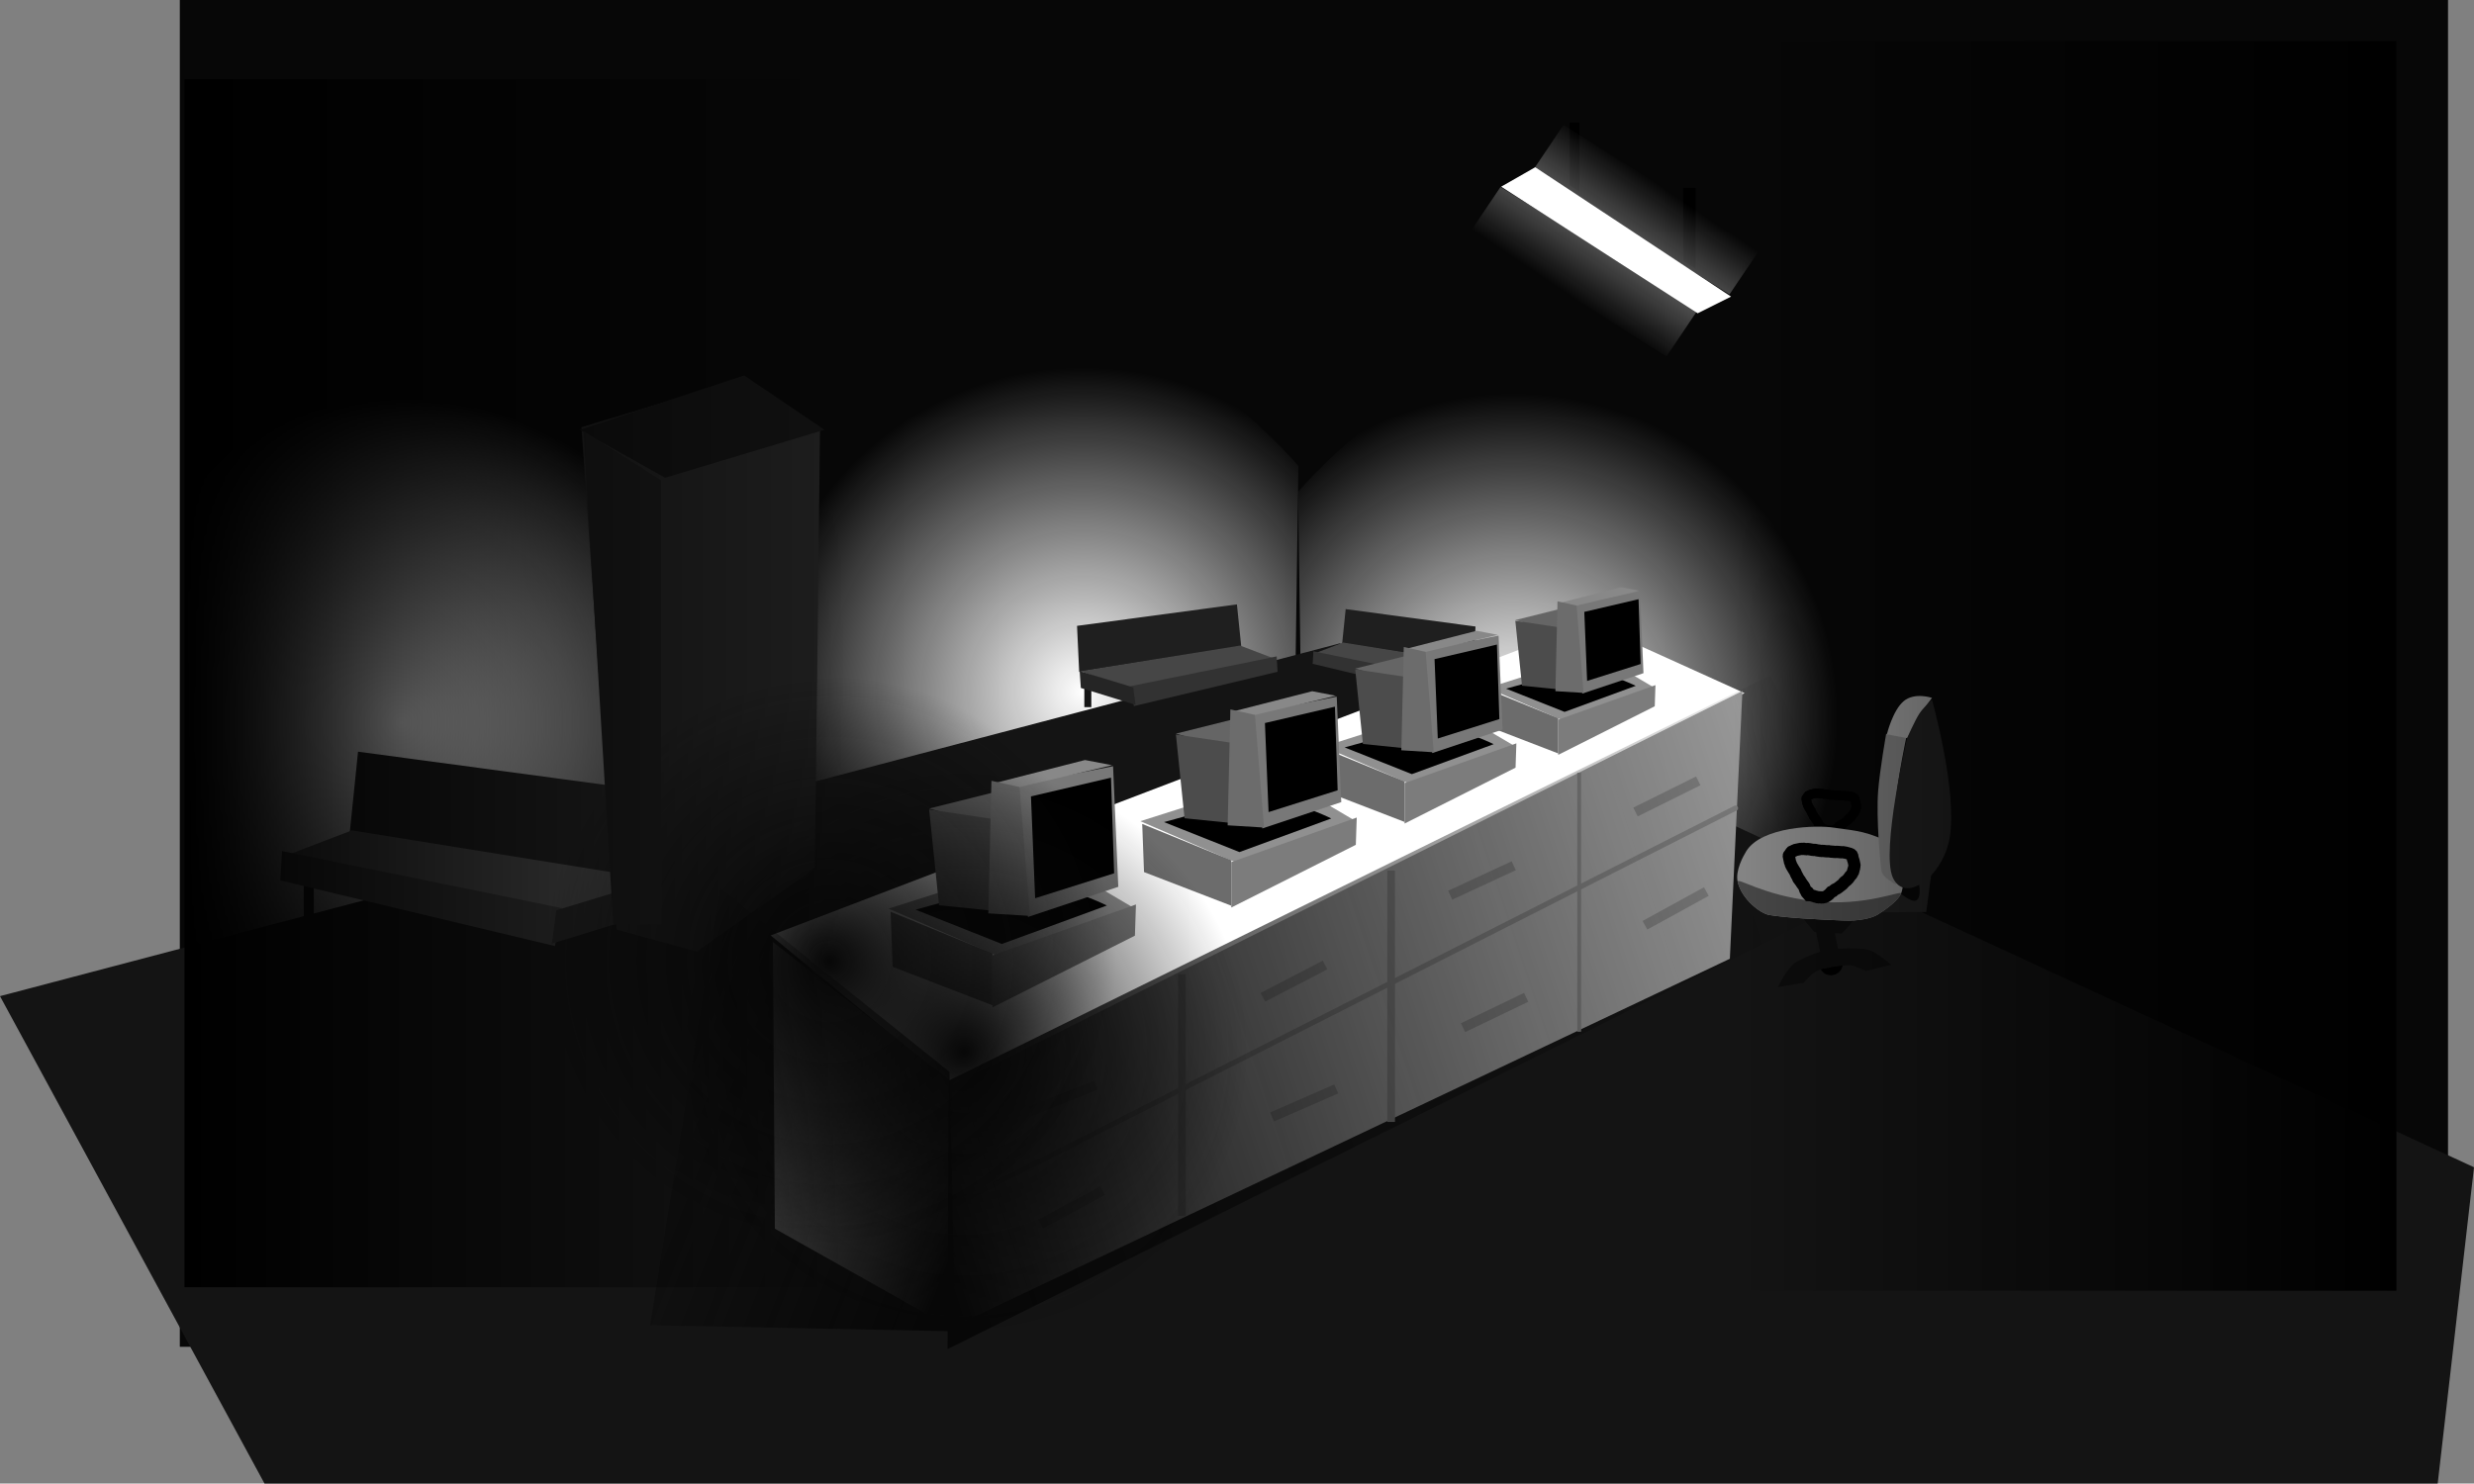 <svg version="1.1" xmlns="http://www.w3.org/2000/svg" xmlns:xlink="http://www.w3.org/1999/xlink" width="716.216" height="429.601" viewBox="0,0,716.216,429.601"><rect x="0" y="0" width="716.216" height="429.601" fill="#808080" stroke="none"/><defs><radialGradient cx="384.565" cy="192.763" r="93.844" gradientUnits="userSpaceOnUse" id="color-1"><stop offset="0" stop-color="#ffffff"/><stop offset="1" stop-color="#ffffff" stop-opacity="0"/></radialGradient><radialGradient cx="62.603" cy="194.264" r="93.844" gradientUnits="userSpaceOnUse" id="color-2"><stop offset="0" stop-color="#ffffff"/><stop offset="1" stop-color="#ffffff" stop-opacity="0"/></radialGradient><radialGradient cx="259.864" cy="185.255" r="93.844" gradientUnits="userSpaceOnUse" id="color-3"><stop offset="0" stop-color="#ffffff"/><stop offset="1" stop-color="#ffffff" stop-opacity="0"/></radialGradient><linearGradient x1="409.29" y1="57.008" x2="400.315" y2="70.325" gradientUnits="userSpaceOnUse" id="color-4"><stop offset="0" stop-color="#ffffff" stop-opacity="0.274"/><stop offset="1" stop-color="#ffffff" stop-opacity="0"/></linearGradient><linearGradient x1="418.55" y1="52.384" x2="427.526" y2="39.067" gradientUnits="userSpaceOnUse" id="color-5"><stop offset="0" stop-color="#ffffff" stop-opacity="0.274"/><stop offset="1" stop-color="#ffffff" stop-opacity="0"/></linearGradient><linearGradient x1="216.497" y1="341.536" x2="491.625" y2="250.21" gradientUnits="userSpaceOnUse" id="color-6"><stop offset="0" stop-color="#070707"/><stop offset="1" stop-color="#070707" stop-opacity="0"/></linearGradient><linearGradient x1="120.699" y1="293.653" x2="227.234" y2="335.706" gradientUnits="userSpaceOnUse" id="color-7"><stop offset="0" stop-color="#070707" stop-opacity="0"/><stop offset="1" stop-color="#070707"/></linearGradient><radialGradient cx="225.413" cy="289.528" r="82.552" gradientUnits="userSpaceOnUse" id="color-8"><stop offset="0" stop-color="#070707"/><stop offset="1" stop-color="#070707" stop-opacity="0"/></radialGradient><radialGradient cx="186.568" cy="263.265" r="82.552" gradientUnits="userSpaceOnUse" id="color-9"><stop offset="0" stop-color="#070707"/><stop offset="1" stop-color="#070707" stop-opacity="0"/></radialGradient><linearGradient x1="448.242" y1="177.827" x2="640.131" y2="177.827" gradientUnits="userSpaceOnUse" id="color-10"><stop offset="0" stop-color="#000000" stop-opacity="0"/><stop offset="1" stop-color="#000000"/></linearGradient><linearGradient x1="191.678" y1="182.827" x2="-0.211" y2="182.827" gradientUnits="userSpaceOnUse" id="color-11"><stop offset="0" stop-color="#000000" stop-opacity="0"/><stop offset="1" stop-color="#000000"/></linearGradient></defs><g transform="translate(53.619,15)"><g stroke-miterlimit="10"><path d="M-1.563,375v-390h656.64v390z" fill="#070707" stroke="none" stroke-width="0" stroke-linecap="butt"/><path d="M478.408,192.763c0,56.804 -42.015,102.853 -93.844,102.853c-33.661,0 -60.558,-38.556 -60.558,-38.556l-1.831,-129.624c0,0 31.705,-37.526 62.388,-37.526c51.829,0 93.844,46.049 93.844,102.853z" fill="url(#color-1)" stroke="#848484" stroke-width="0" stroke-linecap="butt"/><path d="M156.447,194.264c0,56.804 -42.015,102.853 -93.844,102.853c-33.661,0 -60.558,-38.556 -60.558,-38.556l-1.831,-129.624c0,0 31.705,-37.526 62.388,-37.526c51.829,0 93.844,46.049 93.844,102.853z" fill="url(#color-2)" stroke="#848484" stroke-width="0" stroke-linecap="butt"/><path d="M259.864,82.402c30.683,0 62.388,37.526 62.388,37.526l-1.831,129.624c0,0 -26.896,38.556 -60.558,38.556c-51.829,0 -93.844,-46.049 -93.844,-102.853c0,-56.804 42.015,-102.853 93.844,-102.853z" fill="url(#color-3)" stroke="#848484" stroke-width="0" stroke-linecap="butt"/><path d="M22.958,414.601l-76.577,-141.141l387.852,-102.159l328.364,151.709l-10.511,91.592z" fill="#141414" stroke="#848484" stroke-width="0" stroke-linecap="butt"/><g stroke-width="0" stroke-linecap="butt"><path d="M370.179,185.542v-5.335h1.642v5.335z" fill="#141414" stroke="none"/><path d="M358.414,190.33v-6.84h1.778v6.84z" fill="#141414" stroke="#848484"/><path d="M329.276,182.396v-5.882h1.231v5.882z" fill="#141414" stroke="#848484"/><path d="M334.942,171.221l1.009,-9.838l37.584,5.045l-0.504,10.846z" fill="#1f1f1f" stroke="#848484"/><path d="M372.779,177.116l-12.36,4.288l-33.801,-7.063l8.576,-3.279z" fill="#464646" stroke="#848484"/><path d="M326.393,177.223l0.212,-3.611l34.411,7.01l-0.85,4.673z" fill="#323232" stroke="#848484"/><path d="M359.782,184.995l0.547,-4.104l12.586,-3.83l-0.274,3.967z" fill="#252525" stroke="#848484"/></g><g stroke-width="0" stroke-linecap="butt"><path d="M260.292,189.771v-6.57h2.022v6.57z" fill="#141414" stroke="none"/><path d="M274.612,195.667v-8.424h2.19v8.424z" fill="#141414" stroke="#848484"/><path d="M311.171,185.896v-7.244h1.516v7.244z" fill="#141414" stroke="#848484"/><path d="M258.802,179.589l-0.621,-13.358l46.286,-6.213l1.243,12.115z" fill="#1f1f1f" stroke="#848484"/><path d="M305.398,171.939l10.562,4.038l-41.626,8.698l-15.221,-5.281z" fill="#464646" stroke="#848484"/><path d="M274.644,189.466l-1.046,-5.755l42.377,-8.632l0.262,4.447z" fill="#323232" stroke="#848484"/><path d="M259.281,184.211l-0.337,-4.886l15.499,4.717l0.674,5.054z" fill="#252525" stroke="#848484"/></g><g stroke-width="0" stroke-linecap="butt"><path d="M130.61,259.546v-12.56h3.865v12.56z" fill="#141414" stroke="none"/><path d="M102.914,270.818v-16.102h4.187v16.102z" fill="#141414" stroke="#848484"/><path d="M34.318,252.139v-13.848h2.898v13.848z" fill="#141414" stroke="#848484"/><path d="M47.658,225.832l2.375,-23.159l88.478,11.876l-1.188,25.534z" fill="#1f1f1f" stroke="#848484"/><path d="M136.73,239.711l-29.097,10.095l-79.571,-16.627l20.19,-7.72z" fill="#464646" stroke="#848484"/><path d="M27.533,239.961l0.5,-8.501l81.007,16.501l-2,11.001z" fill="#323232" stroke="#848484"/><path d="M106.134,258.258l1.288,-9.661l29.628,-9.017l-0.644,9.339z" fill="#252525" stroke="#848484"/></g><g stroke-width="0" stroke-linecap="butt"><path d="M433.663,66.909v-27.5h3.571v27.5z" fill="#000000" stroke="#000000"/><path d="M400.806,44.766v-24.286h2.857v24.286z" fill="#000000" stroke="none"/><path d="M378.008,38.585l12.451,-6.83l59.586,39.641l-12.451,6.83z" fill="#070707" stroke="none"/><path d="M371.802,52.452l8.976,-13.316l57.025,35.745l-8.976,13.316z" fill="url(#color-4)" stroke="#000000"/><path d="M456.038,56.94l-8.976,13.316l-57.025,-35.745l8.976,-13.316z" fill="url(#color-5)" stroke="#000000"/><path d="M380.964,39.058l9.859,-5.628l56.695,37.462l-9.659,4.828z" fill="#ffffff" stroke="none"/></g><path d="M222.625,299.632l-53.125,-43.75l236.989,-90.511l44.943,20.341z" fill="#ffffff" stroke="#000000" stroke-width="0" stroke-linecap="butt"/><path d="M221.375,369.632v-70l229.432,-114.545l-3.636,77.545z" fill="#a2a2a2" stroke="#000000" stroke-width="0" stroke-linecap="butt"/><g stroke="#000000" stroke-width="0" stroke-linecap="butt"><path d="M385.06,164.565l13.95,-3.488l5.619,-1.744v5.231c0,0 -1.124,4.456 -1.744,4.456c-2.465,0 -17.825,-4.456 -17.825,-4.456z" fill="#656565"/><path d="M377.09,184.214l31.409,-9.994l16.928,9.994l-27.22,9.146z" fill="#909090"/><path d="M382.393,184.418l16.316,-4.487c0,0 6.224,0.162 12.331,0.64c3.245,0.254 8.88,3.031 8.88,3.031l-20.599,7.546z" fill="#000000"/><path d="M386.997,183.553l-1.938,-18.794l12.982,1.938l0.388,18.019z" fill="#4c4c4c"/><path d="M404.45,185.846l-2.07,-25.902l18.764,-3.671l1.02,23.658z" fill="#787878"/><path d="M397.281,159.74l18.356,-4.691l5.303,1.02l-18.968,4.487z" fill="#888888"/><path d="M396.669,185.142l0.612,-26.014l5.507,1.224l2.04,25.29z" fill="#6c6c6c"/><path d="M405.847,182.174l-0.816,-19.987l15.704,-3.671l0.612,18.764z" fill="#000000"/><path d="M397.485,203.589v-10.198l28.145,-9.994l-0.204,6.119z" fill="#7c7c7c"/><path d="M377.906,195.635l-0.408,-10.809l19.987,8.158v10.198z" fill="#6c6c6c"/></g><g stroke="#000000" stroke-width="0" stroke-linecap="butt"><path d="M338.716,178.605l16.04,-4.01l6.461,-2.005v6.015c0,0 -1.293,5.124 -2.005,5.124c-2.834,0 -20.496,-5.124 -20.496,-5.124z" fill="#656565"/><path d="M329.552,201.197l36.115,-11.491l19.464,11.491l-31.298,10.516z" fill="#909090"/><path d="M335.649,201.432l18.761,-5.159c0,0 7.156,0.186 14.178,0.736c3.731,0.292 10.211,3.485 10.211,3.485l-23.686,8.677z" fill="#000000"/><path d="M340.944,200.438l-2.228,-21.61l14.927,2.228l0.446,20.719z" fill="#4c4c4c"/><path d="M361.011,203.073l-2.38,-29.783l21.575,-4.221l1.173,27.203z" fill="#787878"/><path d="M352.768,173.056l21.106,-5.394l6.097,1.173l-21.809,5.159z" fill="#888888"/><path d="M352.065,202.264l0.704,-29.912l6.332,1.407l2.345,29.079z" fill="#6c6c6c"/><path d="M362.618,198.852l-0.938,-22.982l18.057,-4.221l0.704,21.575z" fill="#000000"/><path d="M353.003,223.476v-11.726l32.362,-11.491l-0.235,7.035z" fill="#7c7c7c"/><path d="M330.49,214.33l-0.469,-12.429l22.982,9.38v11.726z" fill="#6c6c6c"/></g><path d="M286.805,197.442l18,-4.5l7.25,-2.25v6.75c0,0 -1.451,5.75 -2.25,5.75c-3.18,0 -23,-5.75 -23,-5.75z" fill="#656565" stroke="#000000" stroke-width="0" stroke-linecap="butt"/><path d="M276.522,222.794l40.526,-12.895l21.842,12.895l-35.121,11.801z" fill="#909090" stroke="#000000" stroke-width="0" stroke-linecap="butt"/><path d="M283.364,223.057l21.053,-5.789c0,0 8.03,0.209 15.91,0.826c4.186,0.328 11.458,3.911 11.458,3.911l-26.579,9.737z" fill="#000000" stroke="#000000" stroke-width="0" stroke-linecap="butt"/><path d="M289.305,221.942l-2.5,-24.25l16.75,2.5l0.5,23.25z" fill="#4c4c4c" stroke="#000000" stroke-width="0" stroke-linecap="butt"/><path d="M170.7,340.795l-0.575,-83.039l51.875,40.625v71.25z" fill="#787878" stroke="#000000" stroke-width="0" stroke-linecap="butt"/><path d="M311.824,224.899l-2.671,-33.421l24.211,-4.737l1.316,30.526z" fill="#787878" stroke="#000000" stroke-width="0" stroke-linecap="butt"/><path d="M302.574,191.215l23.684,-6.053l6.842,1.316l-24.474,5.789z" fill="#888888" stroke="#000000" stroke-width="0" stroke-linecap="butt"/><path d="M301.785,223.991l0.789,-33.566l7.105,1.579l2.632,32.632z" fill="#6c6c6c" stroke="#000000" stroke-width="0" stroke-linecap="butt"/><path d="M313.627,220.162l-1.053,-25.789l20.263,-4.737l0.789,24.211z" fill="#000000" stroke="#000000" stroke-width="0" stroke-linecap="butt"/><path d="M302.837,247.794v-13.158l36.316,-12.895l-0.263,7.895z" fill="#7c7c7c" stroke="#000000" stroke-width="0" stroke-linecap="butt"/><path d="M277.574,237.531l-0.526,-13.947l25.789,10.526v13.158z" fill="#6c6c6c" stroke="#000000" stroke-width="0" stroke-linecap="butt"/><g stroke="#000000" stroke-width="0" stroke-linecap="butt"><path d="M215.366,219.123l20.587,-5.147l8.292,-2.573v7.72c0,0 -1.659,6.576 -2.573,6.576c-3.637,0 -26.305,-6.576 -26.305,-6.576z" fill="#656565"/><path d="M203.605,248.118l46.35,-14.748l24.981,14.748l-40.168,13.497z" fill="#909090"/><path d="M211.43,248.419l24.078,-6.621c0,0 9.184,0.239 18.197,0.945c4.788,0.375 13.105,4.473 13.105,4.473l-30.398,11.136z" fill="#000000"/><path d="M218.226,247.143l-2.859,-27.735l19.157,2.859l0.572,26.591z" fill="#4c4c4c"/><path d="M243.98,250.526l-3.055,-38.224l27.69,-5.418l1.505,34.913z" fill="#787878"/><path d="M233.401,212.002l27.088,-6.922l7.825,1.505l-27.99,6.621z" fill="#888888"/><path d="M232.498,249.488l0.903,-38.389l8.126,1.806l3.01,37.321z" fill="#6c6c6c"/><path d="M246.042,245.109l-1.204,-29.495l23.175,-5.418l0.903,27.69z" fill="#000000"/><path d="M233.702,276.711v-15.049l41.534,-14.748l-0.301,9.029z" fill="#7c7c7c"/><path d="M204.809,264.973l-0.602,-15.952l29.495,12.039v15.049z" fill="#6c6c6c"/></g><path d="M402.998,283.77v-75h1.111v75z" fill="#848484" stroke="#000000" stroke-width="0" stroke-linecap="butt"/><path d="M347.998,309.881v-72.778h2.222v72.778z" fill="#848484" stroke="none" stroke-width="0" stroke-linecap="butt"/><path d="M287.442,337.103v-70h2.222v70z" fill="#848484" stroke="none" stroke-width="0" stroke-linecap="butt"/><path d="M366.809,245.513l-1.195,-2.575l18.392,-8.534l1.195,2.575z" fill="#848484" stroke="none" stroke-width="0" stroke-linecap="butt"/><path d="M370.538,283.874l-1.231,-2.558l18.27,-8.792l1.231,2.558z" fill="#848484" stroke="none" stroke-width="0" stroke-linecap="butt"/><path d="M420.487,221.408l-1.262,-2.542l18.16,-9.017l1.262,2.542z" fill="#848484" stroke="none" stroke-width="0" stroke-linecap="butt"/><path d="M423.267,254.172l-1.366,-2.488l17.773,-9.759l1.366,2.488z" fill="#848484" stroke="none" stroke-width="0" stroke-linecap="butt"/><path d="M312.634,275.046l-1.308,-2.519l17.995,-9.342l1.308,2.519z" fill="#848484" stroke="none" stroke-width="0" stroke-linecap="butt"/><path d="M245.3,308.073l-1.052,-2.636l18.831,-7.517l1.052,2.636z" fill="#848484" stroke="none" stroke-width="0" stroke-linecap="butt"/><path d="M315.217,309.746l-1.137,-2.601l18.578,-8.121l1.137,2.601z" fill="#848484" stroke="none" stroke-width="0" stroke-linecap="butt"/><path d="M248.342,340.697l-1.347,-2.499l17.847,-9.622l1.347,2.499z" fill="#848484" stroke="none" stroke-width="0" stroke-linecap="butt"/><path d="M124.897,254.178l-10.184,-145.455l47.598,-14.351l21.471,14.351l-1.502,127.628l-34.194,24.231z" fill="#1e1e1e" stroke="#848484" stroke-width="0" stroke-linecap="butt"/><path d="M221.66,334.294l227.149,-115.28" fill="none" stroke="#848484" stroke-width="1.5" stroke-linecap="round"/><path d="M220.705,375.658l0.273,-77.724l238.003,-117.392l31.322,61.136z" fill="url(#color-6)" stroke="#848484" stroke-width="0" stroke-linecap="butt"/><path d="M134.585,368.745l20.412,-126.487l66.25,53.111l1.705,75.145z" fill="url(#color-7)" stroke="#848484" stroke-width="0" stroke-linecap="butt"/><path d="M142.861,289.528c0,-45.592 36.96,-82.552 82.552,-82.552c45.592,0 82.552,36.96 82.552,82.552c0,45.592 -36.96,82.552 -82.552,82.552c-45.592,0 -82.552,-36.96 -82.552,-82.552z" fill="url(#color-8)" stroke="#848484" stroke-width="0" stroke-linecap="butt"/><path d="M104.016,263.265c0,-45.592 36.96,-82.552 82.552,-82.552c45.592,0 82.552,36.96 82.552,82.552c0,45.592 -36.96,82.552 -82.552,82.552c-45.592,0 -82.552,-36.96 -82.552,-82.552z" fill="url(#color-9)" stroke="#848484" stroke-width="0" stroke-linecap="butt"/><g stroke-linecap="butt"><path d="M475.853,224.076l0.094,0.038l0.218,-0.008l0.105,0.022l0.107,-0.013l0.254,0.031l0.233,-0.048l0.138,-0.08l0.298,-0.234l0.139,-0.128l0.003,-0.004l0.086,-0.13l0.197,-0.181l0.032,-0.098l0.157,-0.075l0.128,-0.118l0.103,0.007l0.101,-0.048l0.075,-0.084l0.221,-0.152l0.206,-0.171l0.144,-0.069l0.003,-0.002l0.001,0l0.328,-0.157l0.214,-0.141l0.841,-0.66l0.123,-0.187l-0,-0.015l0.028,-0.027l0.021,-0.031l0.229,-0.21l0.223,-0.216l0.033,-0.019l0.029,-0.026l0.015,0.001l0.145,-0.084l0.104,-0.117l0.059,-0.04l0.039,-0.059l0.128,-0.117l0.047,-0.1l0.145,-0.177l0.117,-0.197l0.287,-0.29l0.028,-0.043l0.052,-0.127l0.075,-0.102l-0,-0.032l0.013,-0.053l-0.021,-0.041l0.101,-0.288l0.073,-0.296l0.017,-0.01l0.053,-0.218l0.005,-0.034l-0.117,-0.572l-0.167,-0.494l-0.007,-0.085l-0.037,-0.077l-0.028,-0.138l-0.561,-0.15l-0.141,-0.017l-0.038,-0.015l-0.041,0.003l-0.249,-0.045l-0.115,0.023l-0.31,-0.013l-0.051,-0.015l-0.053,0.007l-0.421,-0.051l-0.204,-0.009l-0.403,0.015l-0.105,-0.022l-0.107,0.013l-0.421,-0.051l-0.258,-0.011l-0.051,-0.015l-0.053,0.007l-0.236,-0.028l-0.091,-0.035l-0.097,-0.002l-0.019,-0.005l-0.129,-0.006l-0.351,0.002l-0.083,-0.02l-0.085,0.011l-0.603,-0.072l-0.351,0.013l-0.144,-0.03l-0.147,0.01l-0.359,-0.065l-0.433,-0.052l-0.091,-0.035l-0.097,-0.002l-0.232,-0.062l-0.057,-0.007l-0.299,0.001l-0.122,-0.03l-0.125,0.008l-0.399,-0.072l-0.052,-0.024l-0.057,-0.001l-0.07,-0.019l-0.395,-0.047l-0.079,0.016l-0.054,-0.002l-0.036,0.028l-0.302,-0.043l-0.305,-0.013l-0.026,-0.03l-0.249,0.015l-0.121,-0.023l-0.122,0.015l-0.018,-0.002l-0.929,0.19l-0.12,0.079l-0.242,0.085l-0.002,0.001l-0.075,0.113l0.159,0.777l0.134,0.28l0.008,0.037l0.016,0.035l-0.006,0.014l0.009,0.042l0.01,0.013l0.074,0.165l0.109,0.144l0.079,0.186l0.096,0.122l0.061,0.136l0.095,0.115l0.07,0.146l0.012,0.015l0.023,0.052l0.042,0.039l0.223,0.338l0.085,0.242l0.111,0.231l0.018,0.088l0.007,0.008l0.238,0.412l0.024,0.082l0.051,0.068l0.08,0.19l0.078,0.043l0.027,0.102l0.234,0.282l0.094,0.197l0.364,0.552l0.277,0.352l0.04,0.089l0.068,0.07l0.238,0.412l0.06,0.209l0.094,0.196l0.011,0.055c0.274,0.134 0.501,0.36 0.633,0.647l0.013,0.002l0.203,0.078l0.213,0.042l0.178,0.084l0.222,0.04l0.129,0.058zM472.182,225.292l-0.014,-0.052l-0.051,-0.017l-0.257,-0.535l-0.04,-0.041l-0.119,-0.206l-0.06,-0.209l-0.094,-0.196l-0.046,-0.227l-0.08,-0.138l-0.252,-0.321l-0.023,-0.052l-0.042,-0.039l-0.446,-0.676l-0.01,-0.028l-0.01,-0.012l-0.107,-0.059l-0.027,-0.102l-0.234,-0.282l-0.134,-0.28l-0.007,-0.032l-0.02,-0.026l-0.116,-0.276l-0.141,-0.244l-0.011,-0.004l-0.017,-0.035l-0.023,-0.03l-0.127,-0.284l-0.134,-0.28l-0.008,-0.037l-0.016,-0.035l0.006,-0.014l-0.005,-0.026l-0.048,-0.073l-0.069,-0.088l-0.061,-0.136l-0.095,-0.115l-0.07,-0.146l-0.116,-0.148l-0.074,-0.165l-0.109,-0.144l-0.079,-0.186l-0.041,-0.052l-0.014,-0.005l-0.017,-0.035l-0.023,-0.03l-0.127,-0.284l-0.134,-0.28l-0.008,-0.037l-0.016,-0.035l0.006,-0.014l-0.043,-0.208l-0.134,-0.28l-0.008,-0.037l-0.016,-0.035l0.006,-0.014l-0.284,-1.387l0.002,-0.054l-0.028,-0.036l0.043,-0.302l0.013,-0.305l0.034,-0.03l0.008,-0.054l0.095,-0.235l-0.003,-0.021l0.215,-0.277l0.128,-0.176l0.274,-0.416l0.16,-0.147l0.133,-0.172l0.063,-0.049l0.005,-0.014l0.035,-0.017l0.03,-0.023l0.068,-0.03l0.02,-0.018l0.018,0.001l0.177,-0.079l0.28,-0.134l0.037,-0.008l0.005,-0.002l0.118,-0.078l0.242,-0.085l0.231,-0.111l1.4,-0.287l0.217,0.009l0.216,-0.027l0.115,0.014l0.3,-0.018l0.01,-0.007l0.034,0.005l0.066,-0.004l0.294,0.055l0.092,0.013l0.186,0.008l0.216,-0.027l0.708,0.085l0.091,0.035l0.097,0.002l0.108,0.029l0.221,0.04l0.259,-0.001l0.083,0.02l0.085,-0.011l0.236,0.028l0.091,0.035l0.097,0.002l0.232,0.062l0.377,0.045l0.038,0.015l0.041,-0.003l0.255,0.046l0.311,-0.012l0.105,0.022l0.107,-0.013l0.625,0.075l0.299,-0.001l0.032,0.008l0.032,-0.007l0.31,0.013l0.143,0.042l0.149,0.002l0.07,0.019l0.089,0.011l0.258,0.011l0.051,0.015l0.053,-0.007l0.367,0.044l0.351,-0.013l0.054,0.011l0.054,-0.011l0.31,0.013l0.051,0.015l0.053,-0.007l0.421,0.051l0.258,0.011l0.016,0.005l0.058,0.002l0.256,-0.017l0.359,0.065l0.197,0.024l0.091,0.035l0.097,0.002l1.137,0.304l0.19,0.106l0.205,0.072l0.266,0.176l0.147,0.16l0.172,0.133l0.049,0.063l0.014,0.005l0.017,0.035l0.023,0.03l0.03,0.068l0.018,0.02l-0.001,0.018l0.079,0.177l0.134,0.28l0.008,0.037l0.016,0.035l-0.006,0.014l0.116,0.568l0.167,0.494l0.007,0.085l0.037,0.077l0.196,0.958l-0.002,0.054l0.028,0.036l-0.043,0.302l-0.013,0.305l-0.034,0.03l-0.008,0.054l-0.001,0.003l0.001,0.116l-0.013,0.053l0.021,0.041l-0.101,0.288l-0.073,0.296l-0.017,0.01l-0.004,0.015l0.021,0.041l-0.101,0.288l-0.073,0.296l-0.04,0.023l-0.018,0.051l-0.102,0.154l-0.052,0.127l-0.08,0.109l-0.045,0.127l-0.176,0.266l-0.099,0.091l-0.069,0.116l-0.218,0.221l-0.062,0.13l-0.165,0.202l-0.143,0.217l-0.272,0.249l-0.203,0.229l-0.179,0.123l-0.156,0.151l-0.135,0.078l-0.117,0.177l-0.16,0.147l-0.133,0.172l-1.058,0.831l-0.052,0.023l-0.039,0.042l-0.338,0.223l-0.088,0.031l-0.072,0.059l-0.313,0.15l-0.068,0.077l-0.101,0.07l-0.075,0.097l-0.063,0.049l-0.005,0.014l-0.035,0.017l-0.03,0.023l-0.247,0.111l-0.019,0.013l-0.007,-0.001l-0.011,0.005l-0.052,0.025l-0.032,0.049l-0.16,0.147l-0.133,0.172l-0.529,0.415l-0.089,0.04l-0.07,0.068l-0.412,0.238l-0.209,0.06l-0.196,0.094l-0.663,0.136l-0.217,-0.009l-0.216,0.027l-0.367,-0.044l-0.351,0.013l-0.198,-0.042l-0.202,-0.003l-0.162,-0.043l-0.075,-0.041l-0.085,-0.012l-0.121,-0.049l-0.26,-0.047l-0.163,-0.073l-0.175,-0.035l-0.141,-0.067l-0.018,-0.002l-0.091,-0.035l-0.097,-0.002l-0.07,-0.019l-0.159,-0.019l-0.006,0.001l-0.697,-0.03l-0.885,-1.006z" fill="#000000" stroke="none" stroke-width="0.5"/><path d="M475.853,224.076l0.094,0.038l0.218,-0.008l0.105,0.022l0.107,-0.013l0.254,0.031l0.233,-0.048l0.138,-0.08l0.298,-0.234l0.139,-0.128l0.003,-0.004l0.086,-0.13l0.197,-0.181l0.032,-0.098l0.157,-0.075l0.128,-0.118l0.103,0.007l0.101,-0.048l0.075,-0.084l0.221,-0.152l0.206,-0.171l0.144,-0.069l0.003,-0.002l0.001,0l0.328,-0.157l0.214,-0.141l0.841,-0.66l0.123,-0.187l-0,-0.015l0.028,-0.027l0.021,-0.031l0.229,-0.21l0.223,-0.216l0.033,-0.019l0.029,-0.026l0.015,0.001l0.145,-0.084l0.104,-0.117l0.059,-0.04l0.039,-0.059l0.128,-0.117l0.047,-0.1l0.145,-0.177l0.117,-0.197l0.287,-0.29l0.028,-0.043l0.052,-0.127l0.075,-0.102l-0,-0.032l0.013,-0.053l-0.021,-0.041l0.101,-0.288l0.073,-0.296l0.017,-0.01l0.053,-0.218l0.005,-0.034l-0.117,-0.572l-0.167,-0.494l-0.007,-0.085l-0.037,-0.077l-0.028,-0.138l-0.561,-0.15l-0.141,-0.017l-0.038,-0.015l-0.041,0.003l-0.249,-0.045l-0.115,0.023l-0.31,-0.013l-0.051,-0.015l-0.053,0.007l-0.421,-0.051l-0.204,-0.009l-0.403,0.015l-0.105,-0.022l-0.107,0.013l-0.421,-0.051l-0.258,-0.011l-0.051,-0.015l-0.053,0.007l-0.236,-0.028l-0.091,-0.035l-0.097,-0.002l-0.019,-0.005l-0.129,-0.006l-0.351,0.002l-0.083,-0.02l-0.085,0.011l-0.603,-0.072l-0.351,0.013l-0.144,-0.03l-0.147,0.01l-0.359,-0.065l-0.433,-0.052l-0.091,-0.035l-0.097,-0.002l-0.232,-0.062l-0.057,-0.007l-0.299,0.001l-0.122,-0.03l-0.125,0.008l-0.399,-0.072l-0.052,-0.024l-0.057,-0.001l-0.07,-0.019l-0.395,-0.047l-0.079,0.016l-0.054,-0.002l-0.036,0.028l-0.302,-0.043l-0.305,-0.013l-0.026,-0.03l-0.249,0.015l-0.121,-0.023l-0.122,0.015l-0.018,-0.002l-0.929,0.19l-0.12,0.079l-0.242,0.085l-0.002,0.001l-0.075,0.113l0.159,0.777l0.134,0.28l0.008,0.037l0.016,0.035l-0.006,0.014l0.009,0.042l0.01,0.013l0.074,0.165l0.109,0.144l0.079,0.186l0.096,0.122l0.061,0.136l0.095,0.115l0.07,0.146l0.012,0.015l0.023,0.052l0.042,0.039l0.223,0.338l0.085,0.242l0.111,0.231l0.018,0.088l0.007,0.008l0.238,0.412l0.024,0.082l0.051,0.068l0.08,0.19l0.078,0.043l0.027,0.102l0.234,0.282l0.094,0.197l0.364,0.552l0.277,0.352l0.04,0.089l0.068,0.07l0.238,0.412l0.06,0.209l0.094,0.196l0.011,0.055c0.274,0.134 0.501,0.36 0.633,0.647l0.013,0.002l0.203,0.078l0.213,0.042l0.178,0.084l0.222,0.04l0.129,0.058zM472.182,225.292l-0.014,-0.052l-0.051,-0.017l-0.257,-0.535l-0.04,-0.041l-0.119,-0.206l-0.06,-0.209l-0.094,-0.196l-0.046,-0.227l-0.08,-0.138l-0.252,-0.321l-0.023,-0.052l-0.042,-0.039l-0.446,-0.676l-0.01,-0.028l-0.01,-0.012l-0.107,-0.059l-0.027,-0.102l-0.234,-0.282l-0.134,-0.28l-0.007,-0.032l-0.02,-0.026l-0.116,-0.276l-0.141,-0.244l-0.011,-0.004l-0.017,-0.035l-0.023,-0.03l-0.127,-0.284l-0.134,-0.28l-0.008,-0.037l-0.016,-0.035l0.006,-0.014l-0.005,-0.026l-0.048,-0.073l-0.069,-0.088l-0.061,-0.136l-0.095,-0.115l-0.07,-0.146l-0.116,-0.148l-0.074,-0.165l-0.109,-0.144l-0.079,-0.186l-0.041,-0.052l-0.014,-0.005l-0.017,-0.035l-0.023,-0.03l-0.127,-0.284l-0.134,-0.28l-0.008,-0.037l-0.016,-0.035l0.006,-0.014l-0.043,-0.208l-0.134,-0.28l-0.008,-0.037l-0.016,-0.035l0.006,-0.014l-0.284,-1.387l0.002,-0.054l-0.028,-0.036l0.043,-0.302l0.013,-0.305l0.034,-0.03l0.008,-0.054l0.095,-0.235l-0.003,-0.021l0.215,-0.277l0.128,-0.176l0.274,-0.416l0.16,-0.147l0.133,-0.172l0.063,-0.049l0.005,-0.014l0.035,-0.017l0.03,-0.023l0.068,-0.03l0.02,-0.018l0.018,0.001l0.177,-0.079l0.28,-0.134l0.037,-0.008l0.005,-0.002l0.118,-0.078l0.242,-0.085l0.231,-0.111l1.4,-0.287l0.217,0.009l0.216,-0.027l0.115,0.014l0.3,-0.018l0.01,-0.007l0.034,0.005l0.066,-0.004l0.294,0.055l0.092,0.013l0.186,0.008l0.216,-0.027l0.708,0.085l0.091,0.035l0.097,0.002l0.108,0.029l0.221,0.04l0.259,-0.001l0.083,0.02l0.085,-0.011l0.236,0.028l0.091,0.035l0.097,0.002l0.232,0.062l0.377,0.045l0.038,0.015l0.041,-0.003l0.255,0.046l0.311,-0.012l0.105,0.022l0.107,-0.013l0.625,0.075l0.299,-0.001l0.032,0.008l0.032,-0.007l0.31,0.013l0.143,0.042l0.149,0.002l0.07,0.019l0.089,0.011l0.258,0.011l0.051,0.015l0.053,-0.007l0.367,0.044l0.351,-0.013l0.054,0.011l0.054,-0.011l0.31,0.013l0.051,0.015l0.053,-0.007l0.421,0.051l0.258,0.011l0.016,0.005l0.058,0.002l0.256,-0.017l0.359,0.065l0.197,0.024l0.091,0.035l0.097,0.002l1.137,0.304l0.19,0.106l0.205,0.072l0.266,0.176l0.147,0.16l0.172,0.133l0.049,0.063l0.014,0.005l0.017,0.035l0.023,0.03l0.03,0.068l0.018,0.02l-0.001,0.018l0.079,0.177l0.134,0.28l0.008,0.037l0.016,0.035l-0.006,0.014l0.116,0.568l0.167,0.494l0.007,0.085l0.037,0.077l0.196,0.958l-0.002,0.054l0.028,0.036l-0.043,0.302l-0.013,0.305l-0.034,0.03l-0.008,0.054l-0.001,0.003l0.001,0.116l-0.013,0.053l0.021,0.041l-0.101,0.288l-0.073,0.296l-0.017,0.01l-0.004,0.015l0.021,0.041l-0.101,0.288l-0.073,0.296l-0.04,0.023l-0.018,0.051l-0.102,0.154l-0.052,0.127l-0.08,0.109l-0.045,0.127l-0.176,0.266l-0.099,0.091l-0.069,0.116l-0.218,0.221l-0.062,0.13l-0.165,0.202l-0.143,0.217l-0.272,0.249l-0.203,0.229l-0.179,0.123l-0.156,0.151l-0.135,0.078l-0.117,0.177l-0.16,0.147l-0.133,0.172l-1.058,0.831l-0.052,0.023l-0.039,0.042l-0.338,0.223l-0.088,0.031l-0.072,0.059l-0.313,0.15l-0.068,0.077l-0.101,0.07l-0.075,0.097l-0.063,0.049l-0.005,0.014l-0.035,0.017l-0.03,0.023l-0.247,0.111l-0.019,0.013l-0.007,-0.001l-0.011,0.005l-0.052,0.025l-0.032,0.049l-0.16,0.147l-0.133,0.172l-0.529,0.415l-0.089,0.04l-0.07,0.068l-0.412,0.238l-0.209,0.06l-0.196,0.094l-0.663,0.136l-0.217,-0.009l-0.216,0.027l-0.367,-0.044l-0.351,0.013l-0.198,-0.042l-0.202,-0.003l-0.162,-0.043l-0.075,-0.041l-0.085,-0.012l-0.121,-0.049l-0.26,-0.047l-0.163,-0.073l-0.175,-0.035l-0.141,-0.067l-0.018,-0.002l-0.091,-0.035l-0.097,-0.002l-0.07,-0.019l-0.159,-0.019l-0.006,0.001l-0.697,-0.03l-0.885,-1.006z" fill="#000000" stroke="none" stroke-width="0.5"/><g stroke="#848484" stroke-width="0"><path d="M471.572,254.798l-4.741,-5.654c0,0 18.302,-1.155 18.075,-0.424c-0.502,1.616 -5.349,6.59 -5.349,6.59z" fill="#0c0c0c"/><path d="M485.051,249.25l7.14,-9.523c0,0 6.468,6.737 8.707,6.095c1.938,-0.556 0.998,-4.988 0.998,-4.988l3.653,-3.281l-1.522,11.526z" fill="#1e1e1e"/><path d="M451.932,231.466c4.394,-7.115 20.381,-7.618 25.435,-6.779c4.225,0.702 8.481,0.677 14.434,3.551c5.226,2.523 6.423,12.095 4.924,15.532c-0.879,2.015 -4.106,4.384 -6.682,6.028c-1.892,1.208 -5.906,1.922 -9.713,1.771c-6.405,-0.254 -16.221,-0.72 -21.727,-1.611c-2.607,-0.422 -7.947,-4.552 -9.153,-9.545c-0.795,-3.291 1.638,-7.581 2.482,-8.948z" fill="#868686"/><path d="M496.725,243.77c-0.879,2.015 -4.106,4.384 -6.682,6.028c-1.892,1.208 -5.906,1.922 -9.713,1.771c-6.405,-0.254 -16.221,-0.72 -21.727,-1.611c-2.607,-0.422 -7.947,-4.552 -9.153,-9.545c-0.405,-1.676 6.845,3.777 21.937,5.526c14.917,1.729 25.861,-3.369 25.338,-2.17z" fill="#474747"/><path d="M491.099,237.363c-0.341,-1.791 -1.62,-15.457 -0.995,-23.374c0.483,-6.117 2.316,-16.476 2.316,-16.476l5.887,0.763c0,0 -2.598,12.057 -3.114,19.365c-0.492,6.971 0.087,23.521 0.087,23.521c0,0 -3.84,-2.008 -4.182,-3.799z" fill="#757575"/><path d="M492.627,197.649c0,0 1.645,-6.875 4.839,-9.589c3.195,-2.714 8.219,-0.969 8.219,-0.969c0,0 -2.631,3.472 -3.508,5.042c-1.202,2.153 -3.592,6.622 -3.592,6.622z" fill="#929292"/><path d="M494.331,239.082c-3.453,-7.776 4.132,-40.316 4.132,-40.316c0,0 2.256,-5.087 3.546,-7.089c1.073,-1.665 3.665,-4.102 3.665,-4.102c0,0 7.46,26.513 5.117,40.073c-1.953,11.3 -13.007,19.21 -16.46,11.434z" fill="#1e1e1e"/><path d="M479.765,263.438c0.367,1.789 -0.816,3.542 -2.641,3.917c-1.825,0.374 -3.602,-0.772 -3.969,-2.561c-0.367,-1.789 0.816,-3.542 2.641,-3.917c1.825,-0.374 3.602,0.772 3.969,2.561z" fill="#000000"/><path d="M474.307,265.52l-2.432,-11.859l5.156,-1.057l2.432,11.859z" fill="#0c0c0c"/><path d="M468.526,269.581l-7.453,1.278c0,0 2.461,-5.134 4.593,-6.75c2.652,-2.011 10.104,-4.392 10.104,-4.392l1.025,5c0,0 -3.461,0.846 -4.861,1.67c-1.354,0.797 -3.409,3.194 -3.409,3.194z" fill="#0c0c0c"/><path d="M482.206,264.557c-1.612,-0.206 -5.127,0.378 -5.127,0.378l-1.025,-5c0,0 7.787,-0.744 11.017,0.061c2.596,0.647 6.879,4.398 6.879,4.398l-7.354,1.758c0,0 -2.832,-1.395 -4.391,-1.595z" fill="#0c0c0c"/></g><path d="M472.831,243.024l0.123,0.05l0.285,-0.011l0.137,0.029l0.139,-0.018l0.333,0.04l0.304,-0.062l0.181,-0.105l0.39,-0.306l0.182,-0.167l0.004,-0.005l0.112,-0.17l0.257,-0.236l0.042,-0.129l0.205,-0.098l0.168,-0.154l0.135,0.009l0.132,-0.063l0.098,-0.11l0.29,-0.198l0.27,-0.224l0.189,-0.091l0.004,-0.003l0.001,0l0.429,-0.206l0.281,-0.185l1.1,-0.864l0.161,-0.244l-0,-0.02l0.037,-0.035l0.027,-0.041l0.3,-0.275l0.292,-0.283l0.043,-0.025l0.037,-0.034l0.02,0.001l0.19,-0.11l0.136,-0.153l0.077,-0.053l0.051,-0.078l0.167,-0.153l0.062,-0.131l0.19,-0.232l0.153,-0.258l0.376,-0.38l0.037,-0.056l0.068,-0.166l0.098,-0.134l-0,-0.042l0.017,-0.069l-0.027,-0.054l0.132,-0.376l0.095,-0.388l0.022,-0.013l0.07,-0.285l0.006,-0.044l-0.153,-0.748l-0.219,-0.647l-0.009,-0.112l-0.048,-0.101l-0.037,-0.181l-0.734,-0.196l-0.184,-0.022l-0.05,-0.019l-0.053,0.004l-0.326,-0.059l-0.15,0.031l-0.405,-0.017l-0.067,-0.02l-0.069,0.009l-0.55,-0.066l-0.267,-0.011l-0.527,0.02l-0.137,-0.029l-0.139,0.018l-0.55,-0.066l-0.337,-0.014l-0.067,-0.02l-0.069,0.009l-0.309,-0.037l-0.119,-0.045l-0.127,-0.002l-0.025,-0.007l-0.169,-0.007l-0.46,0.002l-0.109,-0.027l-0.111,0.014l-0.789,-0.095l-0.459,0.017l-0.188,-0.04l-0.192,0.013l-0.47,-0.085l-0.566,-0.068l-0.119,-0.045l-0.127,-0.002l-0.304,-0.081l-0.074,-0.009l-0.391,0.002l-0.159,-0.039l-0.163,0.011l-0.521,-0.094l-0.069,-0.031l-0.075,-0.001l-0.091,-0.024l-0.516,-0.062l-0.104,0.021l-0.071,-0.003l-0.047,0.037l-0.395,-0.056l-0.399,-0.017l-0.035,-0.039l-0.326,0.02l-0.158,-0.03l-0.16,0.02l-0.024,-0.003l-1.216,0.249l-0.158,0.104l-0.316,0.111l-0.003,0.001l-0.098,0.148l0.208,1.016l0.175,0.366l0.01,0.048l0.021,0.046l-0.007,0.018l0.011,0.056l0.014,0.017l0.097,0.216l0.142,0.189l0.103,0.244l0.125,0.16l0.08,0.178l0.124,0.15l0.091,0.191l0.016,0.02l0.031,0.069l0.055,0.051l0.292,0.442l0.111,0.316l0.145,0.302l0.023,0.115l0.01,0.01l0.311,0.539l0.031,0.108l0.067,0.089l0.105,0.249l0.103,0.057l0.035,0.133l0.306,0.369l0.123,0.257l0.477,0.723l0.362,0.461l0.052,0.116l0.089,0.092l0.311,0.539l0.078,0.274l0.123,0.257l0.015,0.072c0.359,0.176 0.656,0.472 0.829,0.846l0.017,0.002l0.266,0.101l0.279,0.056l0.233,0.11l0.291,0.052l0.169,0.076zM468.027,244.616l-0.018,-0.068l-0.066,-0.022l-0.336,-0.701l-0.052,-0.054l-0.156,-0.269l-0.078,-0.274l-0.123,-0.257l-0.061,-0.297l-0.105,-0.181l-0.33,-0.42l-0.031,-0.069l-0.055,-0.051l-0.583,-0.885l-0.013,-0.036l-0.013,-0.015l-0.14,-0.077l-0.035,-0.133l-0.306,-0.369l-0.175,-0.366l-0.009,-0.042l-0.026,-0.035l-0.152,-0.361l-0.184,-0.319l-0.015,-0.005l-0.022,-0.046l-0.03,-0.039l-0.166,-0.371l-0.176,-0.367l-0.01,-0.048l-0.021,-0.046l0.007,-0.018l-0.007,-0.035l-0.063,-0.096l-0.09,-0.115l-0.08,-0.178l-0.124,-0.15l-0.091,-0.191l-0.152,-0.193l-0.097,-0.216l-0.142,-0.189l-0.103,-0.244l-0.054,-0.069l-0.019,-0.006l-0.022,-0.046l-0.03,-0.039l-0.166,-0.371l-0.176,-0.367l-0.01,-0.048l-0.021,-0.046l0.007,-0.018l-0.056,-0.272l-0.175,-0.366l-0.01,-0.048l-0.021,-0.046l0.007,-0.018l-0.372,-1.815l0.003,-0.071l-0.037,-0.047l0.056,-0.395l0.017,-0.399l0.045,-0.04l0.01,-0.071l0.125,-0.307l-0.004,-0.027l0.281,-0.362l0.168,-0.23l0.359,-0.544l0.21,-0.193l0.175,-0.225l0.082,-0.065l0.006,-0.019l0.046,-0.022l0.039,-0.03l0.089,-0.04l0.026,-0.024l0.024,0.002l0.232,-0.104l0.367,-0.176l0.048,-0.01l0.007,-0.003l0.154,-0.102l0.316,-0.111l0.302,-0.145l1.831,-0.376l0.284,0.012l0.282,-0.036l0.15,0.018l0.392,-0.024l0.012,-0.01l0.045,0.006l0.086,-0.005l0.385,0.072l0.121,0.017l0.244,0.01l0.282,-0.036l0.927,0.111l0.119,0.045l0.127,0.002l0.141,0.038l0.289,0.052l0.339,-0.002l0.109,0.027l0.111,-0.014l0.309,0.037l0.119,0.045l0.127,0.002l0.304,0.081l0.493,0.059l0.05,0.019l0.053,-0.004l0.333,0.06l0.407,-0.015l0.137,0.029l0.139,-0.018l0.817,0.098l0.391,-0.002l0.042,0.01l0.042,-0.009l0.405,0.017l0.187,0.055l0.195,0.003l0.091,0.024l0.116,0.014l0.337,0.014l0.067,0.02l0.069,-0.009l0.48,0.058l0.459,-0.017l0.071,0.015l0.071,-0.015l0.405,0.017l0.067,0.02l0.069,-0.009l0.55,0.066l0.337,0.014l0.02,0.006l0.076,0.003l0.335,-0.022l0.47,0.085l0.257,0.031l0.119,0.045l0.127,0.002l1.488,0.398l0.249,0.138l0.269,0.094l0.348,0.23l0.193,0.21l0.225,0.175l0.065,0.082l0.019,0.006l0.022,0.046l0.03,0.039l0.04,0.089l0.024,0.026l-0.002,0.024l0.104,0.232l0.176,0.367l0.01,0.048l0.021,0.046l-0.007,0.018l0.152,0.743l0.219,0.647l0.009,0.112l0.048,0.101l0.257,1.253l-0.003,0.071l0.037,0.047l-0.056,0.395l-0.017,0.399l-0.045,0.04l-0.01,0.071l-0.002,0.004l0.001,0.151l-0.017,0.069l0.027,0.054l-0.132,0.376l-0.095,0.388l-0.022,0.013l-0.005,0.02l0.027,0.054l-0.132,0.376l-0.095,0.388l-0.052,0.03l-0.024,0.067l-0.133,0.202l-0.068,0.166l-0.104,0.142l-0.059,0.166l-0.23,0.348l-0.13,0.119l-0.09,0.152l-0.286,0.289l-0.081,0.171l-0.216,0.264l-0.188,0.285l-0.355,0.326l-0.266,0.3l-0.235,0.161l-0.205,0.198l-0.177,0.102l-0.153,0.232l-0.21,0.193l-0.175,0.225l-1.384,1.087l-0.069,0.031l-0.051,0.055l-0.442,0.292l-0.115,0.04l-0.094,0.078l-0.409,0.196l-0.089,0.101l-0.133,0.091l-0.099,0.127l-0.082,0.065l-0.006,0.019l-0.046,0.022l-0.039,0.03l-0.324,0.145l-0.025,0.017l-0.009,-0.002l-0.014,0.006l-0.067,0.032l-0.042,0.063l-0.21,0.193l-0.175,0.225l-0.692,0.544l-0.116,0.052l-0.092,0.089l-0.539,0.311l-0.274,0.078l-0.257,0.123l-0.868,0.178l-0.284,-0.012l-0.282,0.036l-0.48,-0.058l-0.459,0.017l-0.259,-0.055l-0.265,-0.004l-0.213,-0.057l-0.098,-0.054l-0.111,-0.016l-0.158,-0.064l-0.34,-0.061l-0.213,-0.096l-0.229,-0.046l-0.185,-0.087l-0.024,-0.003l-0.119,-0.045l-0.127,-0.002l-0.091,-0.024l-0.208,-0.025l-0.008,0.002l-0.912,-0.039l-1.158,-1.317z" fill="#000000" stroke="none" stroke-width="0.5"/></g><path d="M138.922,123.339l-24.756,-13.878l47.637,-15.754l23.256,15.754z" fill="#111111" stroke="#848484" stroke-width="0" stroke-linecap="butt"/><path d="M123.918,252.746l-8.627,-142.911l22.506,14.254v128.657z" fill="#181818" stroke="#848484" stroke-width="0" stroke-linecap="butt"/><path d="M448.242,358.76v-361.867h191.889v361.867z" fill="url(#color-10)" stroke="#000000" stroke-width="0" stroke-linecap="butt"/><path d="M-0.211,357.754v-349.855h191.889v349.855z" fill="url(#color-11)" stroke="#000000" stroke-width="0" stroke-linecap="butt"/></g></g></svg>